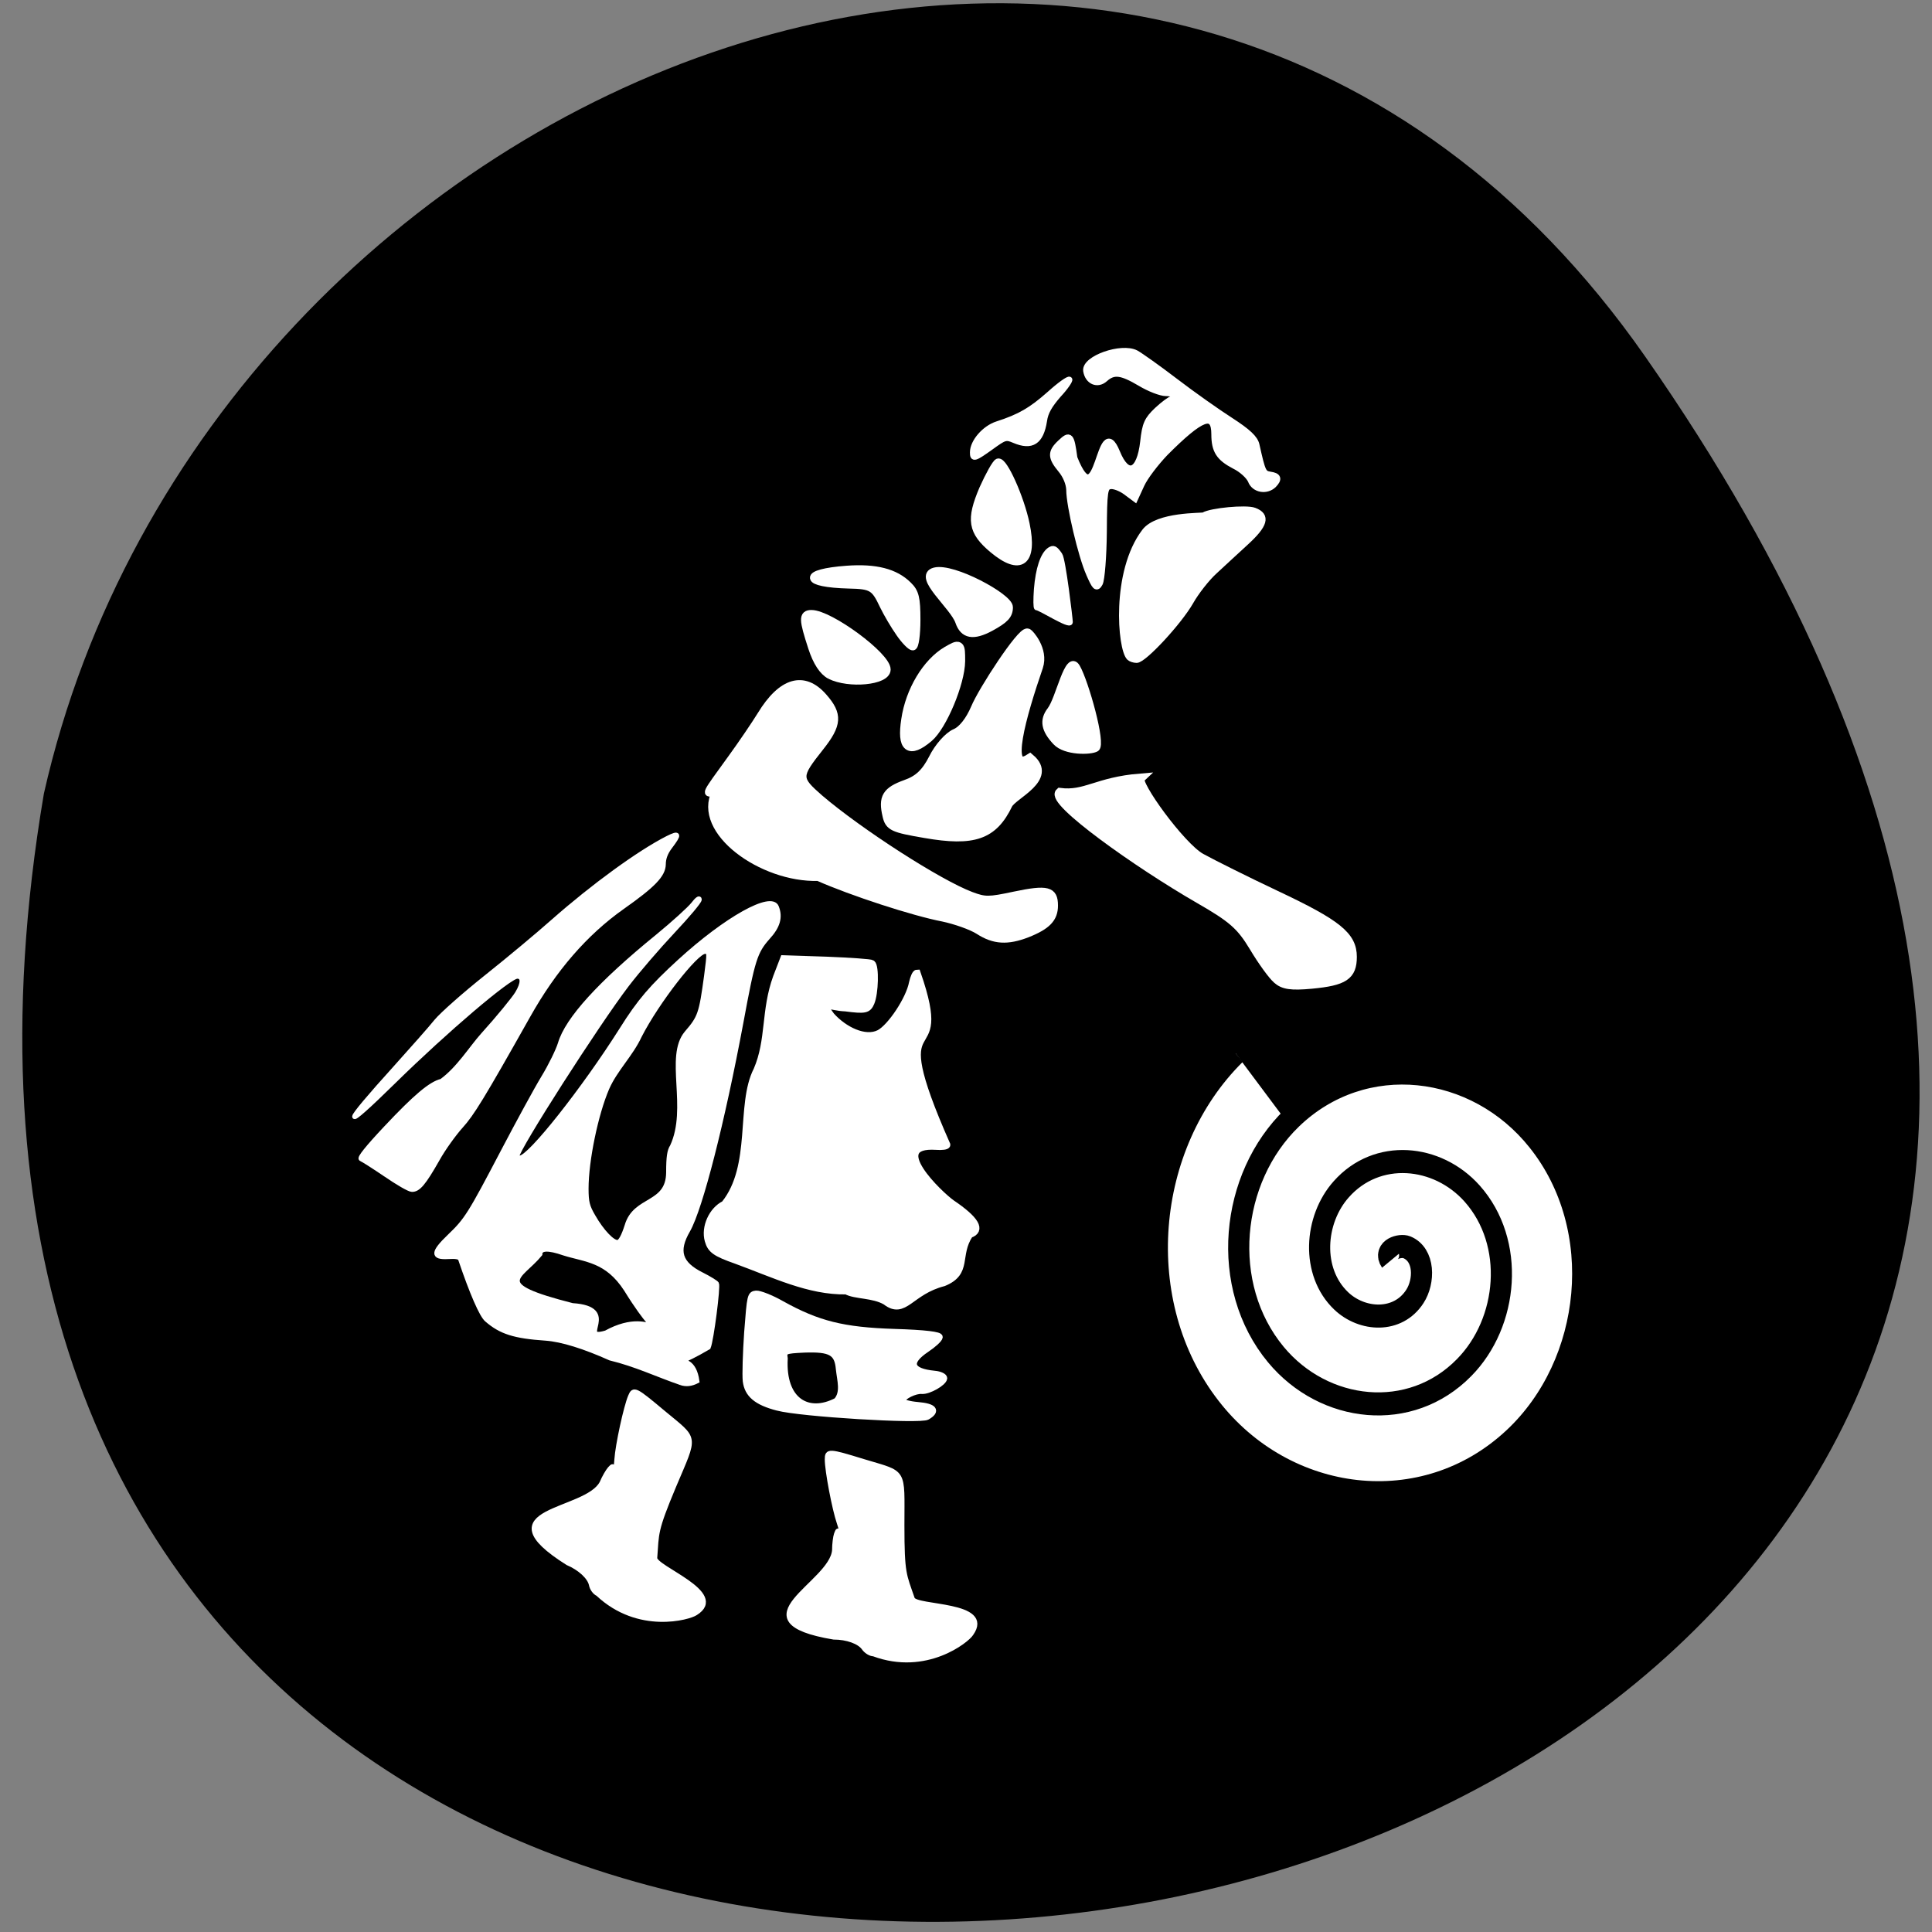<svg xmlns="http://www.w3.org/2000/svg" viewBox="0 0 32 32"><rect x="0" y="0" width="32" height="32" fill="#808080" stroke="none"/><path d="m 27.25 5.906 c 19.758 28.3 -31.621 37.31 -26.523 7.238 c 2.699 -11.961 18.613 -18.574 26.523 -7.238"/><g fill="#fff"><g stroke="#fff"><g transform="matrix(0.109 0 0 0.109 2.301 2.555)"><path d="m 150.53 76.44 c -1.325 -1.322 -2.327 -12.931 2.327 -19.07 c 1.933 -2.572 8.699 -2.322 8.95 -2.465 c 1.11 -0.679 6.444 -1.179 7.661 -0.714 c 2 0.75 1.611 2.107 -1.325 4.787 c -1.432 1.322 -3.58 3.286 -4.725 4.358 c -1.181 1.072 -2.828 3.179 -3.651 4.644 c -1.754 3.072 -7.088 8.823 -8.162 8.823 c -0.394 0 -0.895 -0.179 -1.074 -0.357" stroke-width="0.982"/><path d="m 127.62 118.02 c -1.11 -0.714 -3.58 -1.572 -5.441 -1.965 c -4.475 -0.857 -13.89 -3.929 -18.973 -6.18 c -8.52 0.25 -18.651 -7 -15.608 -13 c -1.611 0.393 -1.79 0.714 2.434 -5.108 c 1.611 -2.215 3.616 -5.179 4.475 -6.573 c 3.15 -5.179 6.551 -6.144 9.522 -2.75 c 2.363 2.679 2.255 4.215 -0.501 7.68 c -3.508 4.429 -3.508 4.715 -0.036 7.751 c 5.978 5.108 18.04 12.895 22.982 14.752 c 2.112 0.786 2.649 0.786 6.515 -0.036 c 5.083 -1.072 6.121 -0.786 6.121 1.572 c 0 1.965 -1.074 3.108 -4.153 4.322 c -2.971 1.143 -5.01 1.036 -7.339 -0.464" stroke-width="1.09"/><path d="m 113.73 100.48 c -0.644 -2.715 -0.072 -3.643 2.792 -4.679 c 1.969 -0.679 3.114 -1.786 4.224 -3.965 c 0.823 -1.679 2.327 -3.358 3.329 -3.786 c 1.11 -0.464 2.255 -1.929 3.079 -3.858 c 1.11 -2.679 6.945 -11.609 7.876 -11.395 c 0.179 0.036 2.47 2.5 1.611 5.072 c -2.542 7.394 -5.155 16.503 -1.253 13.967 c 3.508 2.965 -2.613 5.429 -3.365 6.93 c -2.255 4.679 -5.191 5.68 -12.565 4.394 c -4.833 -0.822 -5.37 -1.072 -5.728 -2.679" stroke-width="1.485"/><path d="m 144.41 63.725 c -1.181 -2.643 -3.01 -10.323 -3.01 -12.752 c -0.036 -0.964 -0.537 -2.179 -1.289 -3.072 c -1.539 -1.857 -1.575 -2.643 -0.036 -4.072 c 1.396 -1.322 1.575 -1.143 2.04 2.322 c 3.795 9.573 3.723 -7.537 6.479 -0.857 c 1.575 3.894 3.508 3.108 4.045 -1.607 c 0.286 -2.679 0.609 -3.358 2.112 -4.787 c 0.967 -0.893 1.969 -1.643 2.219 -1.643 c 0.251 0 0.465 -0.214 0.465 -0.5 c 0 -0.286 -0.609 -0.5 -1.396 -0.5 c -0.752 0 -2.506 -0.679 -3.866 -1.5 c -2.9 -1.715 -4.045 -1.857 -5.406 -0.643 c -1.11 1 -2.542 0.393 -2.792 -1.214 c -0.251 -1.822 5.334 -3.786 7.518 -2.643 c 0.644 0.357 3.329 2.25 5.942 4.251 c 2.613 2 6.408 4.679 8.413 5.965 c 2.649 1.715 3.723 2.715 3.938 3.715 c 0.931 4.179 1.038 4.358 2.112 4.536 c 1.217 0.179 1.36 0.607 0.501 1.5 c -1.074 1.036 -2.9 0.714 -3.401 -0.643 c -0.286 -0.679 -1.396 -1.715 -2.506 -2.25 c -2.327 -1.214 -3.043 -2.286 -3.043 -4.787 c 0 -3.465 -2 -2.715 -7.518 2.822 c -1.432 1.5 -3.079 3.643 -3.616 4.822 l -0.967 2.107 l -1.396 -1.036 c -0.788 -0.572 -1.861 -0.964 -2.363 -0.857 c -0.859 0.143 -0.967 0.75 -1 7 c -0.036 3.751 -0.322 7.251 -0.609 7.787 c -0.465 0.822 -0.644 0.643 -1.575 -1.465" stroke-width="0.982"/><path d="m 115.62 72.76 c -0.788 -1.107 -1.897 -3 -2.47 -4.179 c -1.325 -2.822 -1.754 -3.108 -5.262 -3.179 c -6.945 -0.179 -7.16 -1.786 -0.322 -2.286 c 4.367 -0.321 7.339 0.429 9.308 2.393 c 1.074 1.036 1.289 1.929 1.289 5.251 c 0 2.215 -0.251 4.04 -0.573 4.04 c -0.286 0 -1.181 -0.893 -1.969 -2.036" stroke-width="1.184"/><path d="m 105.06 79.12 c -1.074 -0.572 -2 -1.965 -2.721 -4.179 c -1.396 -4.286 -1.432 -5.04 -0.143 -5.04 c 2.756 0 11.384 6.358 11.384 8.394 c 0 1.715 -5.692 2.25 -8.52 0.822" stroke-width="1.297"/><path d="m 124.65 71.01 c -0.823 -2.393 -6.479 -6.894 -3.723 -7.608 c 2.756 -0.714 11.276 3.929 11.276 5.429 c 0 1.214 -0.644 1.857 -2.792 3.036 c -2.649 1.429 -4.081 1.143 -4.761 -0.857" stroke-width="1.213"/><path d="m 113.48 174.31 c -1.897 -1.107 -4.654 -0.857 -5.978 -1.607 c -5.692 0.107 -11.06 -2.572 -16.754 -4.644 c -3.15 -1.107 -3.83 -1.607 -4.224 -3 c -0.573 -2 0.609 -4.608 2.47 -5.501 c 4.69 -5.822 2.219 -15.11 4.94 -20.396 c 1.969 -4.572 1.11 -9 2.971 -14.11 l 1.074 -2.786 l 6.515 0.214 c 3.58 0.143 6.694 0.357 6.873 0.5 c 0.573 0.429 0.465 4.501 -0.143 5.93 c -0.465 1.072 -0.859 1.179 -3.866 0.786 c -2.398 -0.071 -4.045 -1.322 -2.184 1.214 c 1.933 2.179 5.155 3.786 7.339 2.679 c 1.754 -0.929 4.582 -5.179 5.05 -7.68 c 0.179 -0.786 0.465 -1.465 0.68 -1.465 c 5.513 15.86 -5.692 3 4.511 26.08 c 0 0.179 -0.716 0.286 -1.611 0.214 c -7.768 -0.5 0.573 7.43 2.363 8.68 c 3.651 2.465 4.618 4.108 2.721 4.715 c -2.112 3.179 -0.107 5.751 -3.938 7.323 c -5.155 1.322 -5.942 5.072 -8.806 2.858" stroke-width="1.096"/><path d="m 97.05 190.46 c -3.186 -0.822 -4.582 -2 -4.833 -4.04 c -0.107 -0.929 0 -4.286 0.215 -7.43 c 0.43 -5.608 0.465 -5.751 1.36 -5.858 c 0.501 -0.036 2.291 0.643 3.902 1.572 c 5.477 3.036 9.308 4 17.08 4.251 c 4.725 0.143 6.945 0.429 6.909 0.786 c -0.036 0.321 -0.931 1.143 -2 1.857 c -2.935 1.965 -2.506 3.358 1.217 3.715 c 0.823 0.071 1.468 0.393 1.468 0.679 c -0.072 0.714 -2.363 2 -3.365 1.929 c -1.038 -0.107 -2.971 0.857 -3.01 1.465 c -0.036 0.25 1.038 0.572 2.363 0.679 c 2.47 0.214 3.01 0.857 1.432 1.786 c -1.038 0.643 -19.295 -0.464 -22.732 -1.393 m 8.95 -1.036 c 1.146 -1.286 0.537 -3.108 0.358 -4.822 c -0.215 -2.536 -1.253 -3.108 -5.262 -2.965 c -3.01 0.143 -3.15 0.214 -2.971 1.357 c -0.358 6.43 3.544 8.68 7.876 6.43" stroke-width="0.921"/><path d="m 138.5 84.51 c 1.36 -1.715 2.685 -8.823 4.01 -6.537 c 1.289 2.25 3.938 11.681 2.935 12.288 c -0.823 0.5 -4.654 0.572 -6.086 -0.964 c -1.754 -1.857 -2 -3.286 -0.859 -4.787" stroke-width="1.046"/></g><g transform="scale(0.125)"><path d="m 169.22 129.75 c -0.594 -0.5 -2 -2.438 -3.094 -4.281 c -1.719 -2.844 -2.813 -3.813 -7.281 -6.375 c -8.125 -4.688 -19.719 -12.938 -18.406 -14.09 c 3.406 0.438 4.906 -1.438 10.656 -1.906 c -0.719 0.656 5.344 9.06 8.03 10.563 c 1.531 0.844 5.969 3.063 9.938 4.938 c 8.156 3.844 10.125 5.438 10.125 8.188 c 0 2.5 -1.094 3.219 -5.406 3.625 c -2.719 0.25 -3.719 0.094 -4.563 -0.656" stroke-width="1.201"/><path d="m 51.13 155.66 c -1.563 -1.063 -3.03 -2 -3.281 -2.094 c -0.281 -0.094 0.813 -1.469 3.281 -4.094 c 3.906 -4.156 5.938 -5.875 7.375 -6.219 c 2.25 -1.625 3.906 -4.344 5.469 -6.094 c 2.094 -2.313 4.125 -4.813 4.563 -5.531 c 0.813 -1.344 0.813 -2.25 0 -2.25 c -1.063 0 -9.469 7.156 -16.344 13.906 c -7.03 6.906 -6.969 6.125 0.188 -1.781 c 2.219 -2.469 4.688 -5.25 5.438 -6.188 c 0.75 -0.906 3.75 -3.563 6.656 -5.875 c 2.906 -2.313 6.875 -5.625 8.844 -7.375 c 5.281 -4.656 11.375 -9.09 15.13 -11 c 1.563 -0.781 1.625 -0.563 0.375 1.094 c -0.625 0.813 -0.906 1.563 -0.906 2.375 c -0.031 1.406 -1.313 2.75 -5.438 5.656 c -4.906 3.469 -9.03 8.219 -12.5 14.406 c -6.156 10.938 -7.438 13 -8.906 14.625 c -0.875 0.969 -2.313 2.938 -3.125 4.406 c -1.813 3.188 -2.531 4.03 -3.375 4 c -0.344 0 -1.906 -0.906 -3.438 -1.969" stroke-width="0.608"/><path d="m 90.25 183.25 c -3.188 -1.094 -5.938 -2.438 -9.406 -3.281 c -3.344 -1.5 -6.344 -2.469 -8.563 -2.625 c -4.125 -0.281 -5.906 -0.844 -7.781 -2.469 c -0.688 -0.563 -2 -3.594 -3.5 -8.03 c -0.094 -0.281 -0.594 -0.375 -1.594 -0.313 c -2.125 0.125 -2.094 -0.563 0.156 -2.719 c 2.25 -2.156 2.688 -2.844 7.125 -11.313 c 1.969 -3.75 4.344 -8.125 5.313 -9.719 c 0.969 -1.594 1.938 -3.594 2.219 -4.5 c 0.938 -3.219 5.281 -8 12.969 -14.25 c 2.094 -1.719 4.188 -3.625 4.656 -4.219 c 0.5 -0.656 0.844 -0.906 0.844 -0.625 c 0 0.281 -1.594 2.156 -3.531 4.219 c -1.938 2.063 -4.688 5.25 -6.094 7.094 c -3.938 5.156 -14.563 21.75 -14.563 22.75 c 0 0.094 0.188 0.156 0.406 0.156 c 1.281 0 8.469 -9.09 13.469 -17 c 2.344 -3.75 4 -5.656 7.688 -9.03 c 6.188 -5.656 12.156 -8.969 12.844 -7.188 c 0.531 1.344 0.188 2.563 -1.156 4.03 c -1.688 1.906 -2 2.906 -3.531 11.188 c -2.469 13.219 -5.375 24.656 -7.06 27.625 c -1.594 2.75 -1.063 4.406 1.813 5.844 c 1 0.5 1.906 1.063 2 1.219 c 0.219 0.344 -0.688 7.469 -1.094 8.438 c -7.438 4.344 -2.219 -0.844 -1.5 4.469 c -0.781 0.406 -1.469 0.469 -2.125 0.25 m -9.969 -6.656 c 6.969 -3.844 8.375 3.5 2.688 -5.719 c -2.563 -3.969 -5.375 -3.906 -8.25 -4.813 c -2.063 -0.719 -3.156 -0.688 -3.156 0.125 c -2.625 3.188 -6.781 3.969 4.281 6.781 c 6.406 0.406 0.531 4.75 4.438 3.625 m 2.781 -14.188 c 1.094 -3.75 5.469 -2.656 5.5 -7.06 c 0 -2.031 0.125 -2.875 0.5 -3.438 c 2.375 -5.094 -0.719 -11.906 1.906 -15.03 c 1.781 -2.063 1.938 -2.531 2.625 -7.594 c 0.406 -3.125 0.406 -3.188 -0.188 -3.188 c -1.188 0 -6.375 6.688 -8.656 11.156 c -1.156 2.5 -3.219 4.438 -4.313 6.938 c -1.469 3.406 -2.75 9.563 -2.75 13.313 c 0 1.781 0.156 2.375 0.906 3.656 c 1.156 2.031 2.625 3.563 3.281 3.438 c 0.344 -0.063 0.75 -0.813 1.188 -2.188" stroke-width="0.597"/><path d="m 131.56 72.75 c -2.781 -2.344 -3.03 -3.875 -1.281 -7.969 c 0.813 -1.813 1.688 -3.375 1.969 -3.5 c 0.719 -0.25 2.938 4.688 3.656 8.156 c 1.063 5.063 -0.688 6.375 -4.344 3.313" stroke-width="1.052"/><path d="m 128.88 59.938 c 0 -1.406 1.594 -3.219 3.25 -3.75 c 3 -0.969 4.5 -1.844 6.938 -4 c 1.313 -1.188 2.531 -2.063 2.656 -1.906 c 0.094 0.125 -0.531 1.063 -1.469 2.063 c -1.188 1.375 -1.719 2.281 -1.875 3.406 c -0.438 2.813 -1.656 3.594 -4 2.594 c -1.094 -0.469 -1.25 -0.406 -3.063 0.906 c -2.219 1.594 -2.438 1.625 -2.438 0.688" stroke-width="0.718"/><path d="m 137.34 78.09 c 0.219 -2.719 0.844 -4.594 1.719 -5.219 c 0.531 -0.344 0.75 -0.25 1.375 0.656 c 0.438 0.594 1.375 8.531 1.375 8.906 c 0 0.656 -3.969 -1.906 -4.438 -1.906 c -0.125 0 -0.125 -1.094 -0.031 -2.438" stroke-width="0.685"/><path d="m 120.09 95.38 c 0.563 -3.844 2.781 -7.5 5.406 -9.06 c 1.688 -0.969 1.719 -0.969 1.719 1.281 c -0.031 2.875 -2.406 8.563 -4.219 10.09 c -2.531 2.125 -3.469 1.375 -2.906 -2.313" stroke-width="1.346"/><g stroke-width="0.618"><path d="m 114.47 218.38 c -0.594 -0.844 -2.219 -1.438 -4 -1.438 c -13.25 -2.219 -0.25 -7.03 0.094 -11.531 c 0 -0.813 0.125 -1.781 0.25 -2.125 c 0.219 -0.594 0.25 -0.594 0.438 -0.031 c 0.844 1.281 0 -1.281 -0.063 -1.469 c -0.625 -1.813 -1.594 -6.906 -1.594 -8.406 c 0 -1.156 0.219 -1.156 4.781 0.25 c 5.656 1.719 5.156 0.906 5.156 8.5 c 0 6.469 0.281 6.531 1.375 9.719 c 0.438 1.25 10.656 0.563 7.781 4.625 c -0.531 0.875 -5.969 5.281 -12.938 2.688 c -0.406 0 -0.969 -0.344 -1.281 -0.781"/><path d="m 78.34 209.97 c -0.219 -1 -1.5 -2.188 -3.125 -2.875 c -11.406 -7.188 2.438 -6.594 4.531 -10.594 c 0.313 -0.75 0.813 -1.594 1.063 -1.875 c 0.406 -0.438 0.438 -0.438 0.406 0.156 c 0.25 1.5 0.5 -1.188 0.5 -1.375 c 0.125 -1.938 1.219 -6.969 1.813 -8.375 c 0.438 -1.063 0.625 -0.969 4.281 2.094 c 4.531 3.781 4.406 2.844 1.469 9.813 c -2.5 5.969 -2.25 6.156 -2.5 9.5 c -0.094 1.344 9.625 4.688 5.375 7.313 c -0.813 0.563 -7.531 2.531 -12.938 -2.563 c -0.375 -0.156 -0.781 -0.688 -0.875 -1.219"/></g></g></g><path d="m 181.72 166.12 c 1.141 1.501 -1.426 2.252 -2.46 1.86 c -2.745 -1.044 -2.674 -4.732 -1.212 -6.789 c 2.567 -3.655 7.95 -3.362 11.09 -0.62 c 4.599 4.01 4.064 11.227 0 15.405 c -5.383 5.581 -14.473 4.798 -19.714 -0.587 c -6.559 -6.756 -5.49 -17.788 1.212 -24.02 c 8.092 -7.572 21.07 -6.234 28.341 1.795 c 8.556 9.465 6.951 24.38 -2.424 32.67 c -10.801 9.563 -27.663 7.67 -36.967 -3.035 c -10.588 -12.141 -8.413 -30.973 3.636 -41.29 c 13.511 -11.586 34.29 -9.139 45.594 4.243 c 12.227 14.426 10.05 36.456 -3.779 48.989" transform="matrix(-0.11 0 0 -0.12 43.02 40.816)" stroke="#000" stroke-width="3.183"/></g></svg>